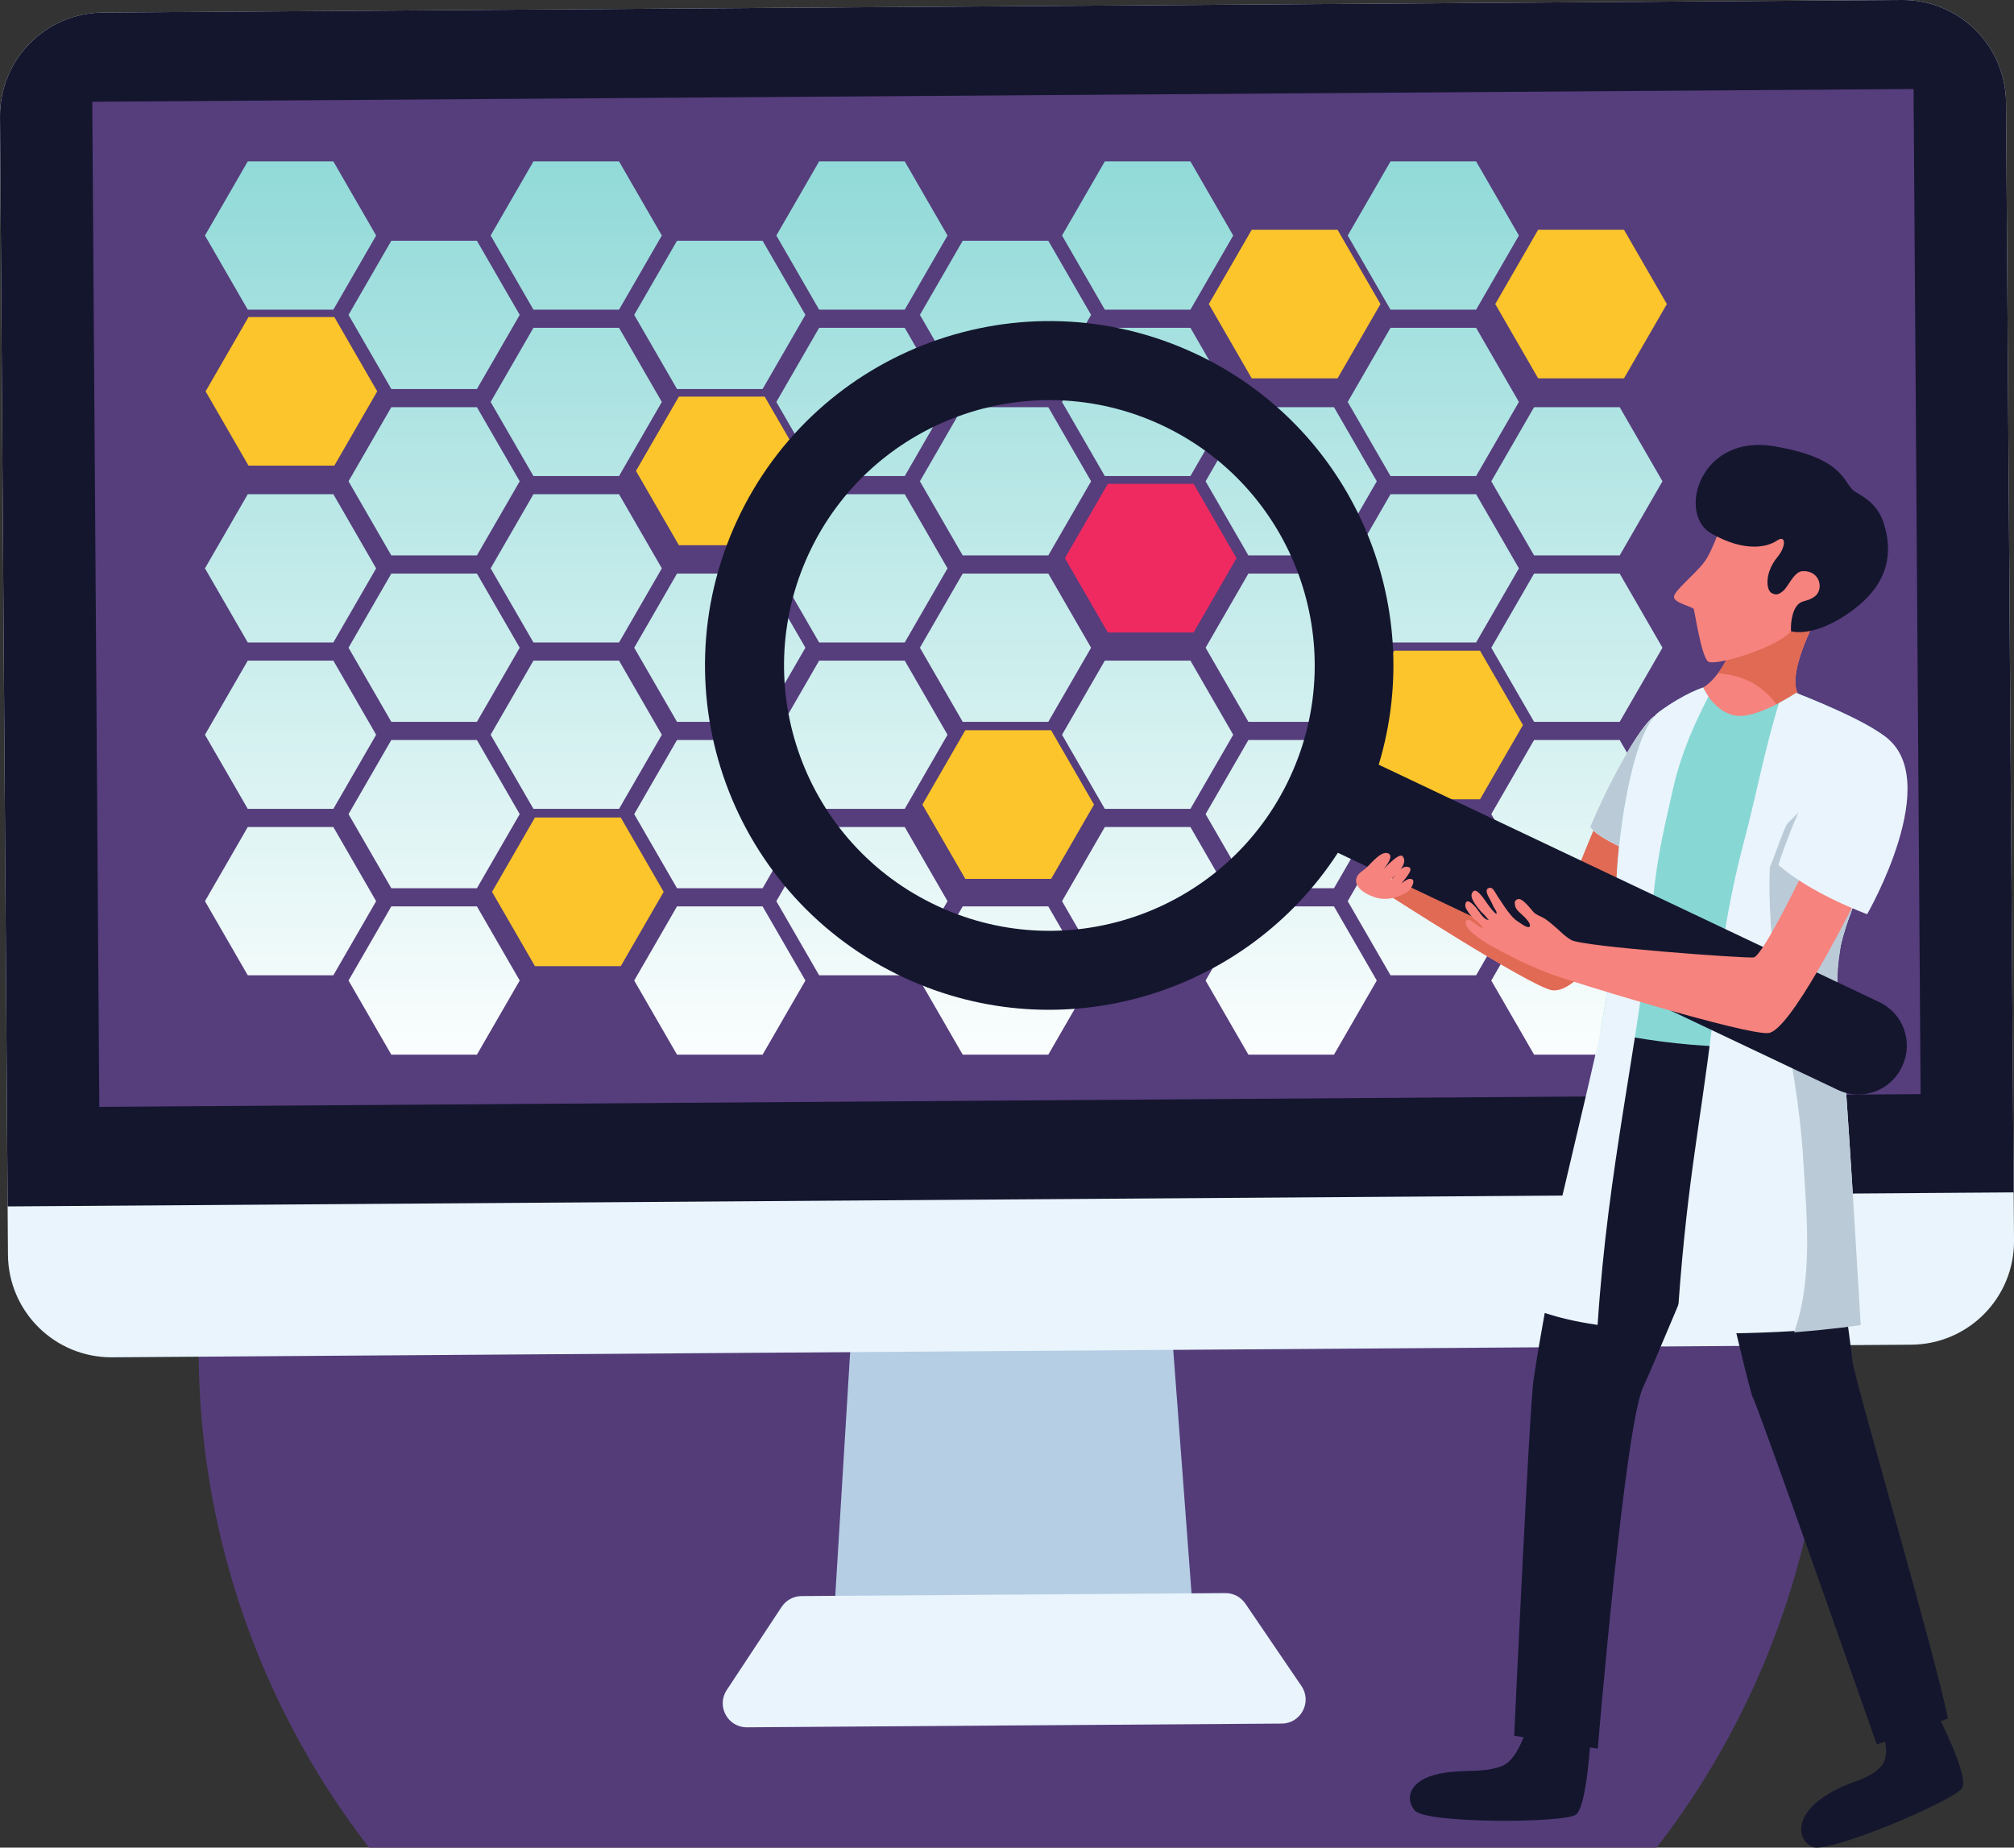 <?xml version="1.0" encoding="UTF-8" standalone="no"?>
<!-- Created with Inkscape (http://www.inkscape.org/) -->

<svg
   xmlns:dc="http://purl.org/dc/elements/1.1/"
   xmlns:cc="http://creativecommons.org/ns#"
   xmlns:rdf="http://www.w3.org/1999/02/22-rdf-syntax-ns#"
   xmlns:svg="http://www.w3.org/2000/svg"
   xmlns="http://www.w3.org/2000/svg"
   xmlns:xlink="http://www.w3.org/1999/xlink"
   xmlns:sodipodi="http://sodipodi.sourceforge.net/DTD/sodipodi-0.dtd"
   xmlns:inkscape="http://www.inkscape.org/namespaces/inkscape"
   width="129.569mm"
   height="118.867mm"
   viewBox="0 0 129.569 118.867"
   version="1.1"
   id="svg9718"
   inkscape:version="0.92.5 (2060ec1f9f, 2020-04-08)"
   sodipodi:docname="tujuan.svg">
  <rect x="0" y="0" width="129.569" height="118.867" fill="#333333" stroke="none"/>
  <defs
     id="defs9712">
    <clipPath
       clipPathUnits="userSpaceOnUse"
       id="clipPath606">
      <path
         d="m 120.672,1723.24 -17.539,30.38 17.539,30.37 h 35.074 l 17.535,-30.37 -17.535,-30.38 z"
         id="path604"
         inkscape:connector-curvature="0" />
    </clipPath>
    <linearGradient
       x1="0"
       y1="0"
       x2="1"
       y2="0"
       gradientUnits="userSpaceOnUse"
       gradientTransform="matrix(0,415.368,415.368,0,138.208,1402.3)"
       spreadMethod="pad"
       id="linearGradient612">
      <stop
         style="stop-opacity:1;stop-color:#ffffff"
         offset="0"
         id="stop608" />
      <stop
         style="stop-opacity:1;stop-color:#87d7d5"
         offset="1"
         id="stop610" />
    </linearGradient>
    <clipPath
       clipPathUnits="userSpaceOnUse"
       id="clipPath624">
      <path
         d="m 120.672,1586.86 -17.539,30.37 17.539,30.38 h 35.074 l 17.535,-30.38 -17.535,-30.37 z"
         id="path622"
         inkscape:connector-curvature="0" />
    </clipPath>
    <clipPath
       clipPathUnits="userSpaceOnUse"
       id="clipPath640">
      <path
         d="m 120.672,1518.67 -17.539,30.37 17.539,30.38 h 35.074 l 17.535,-30.38 -17.535,-30.37 z"
         id="path638"
         inkscape:connector-curvature="0" />
    </clipPath>
    <clipPath
       clipPathUnits="userSpaceOnUse"
       id="clipPath656">
      <path
         d="m 120.672,1450.48 -17.539,30.37 17.539,30.38 h 35.074 l 17.535,-30.38 -17.535,-30.37 z"
         id="path654"
         inkscape:connector-curvature="0" />
    </clipPath>
    <clipPath
       clipPathUnits="userSpaceOnUse"
       id="clipPath672">
      <path
         d="m 179.5,1690.72 -17.539,30.38 17.539,30.37 h 35.074 l 17.539,-30.37 -17.539,-30.38 z"
         id="path670"
         inkscape:connector-curvature="0" />
    </clipPath>
    <linearGradient
       x1="0"
       y1="0"
       x2="1"
       y2="0"
       gradientUnits="userSpaceOnUse"
       gradientTransform="matrix(0,415.368,415.368,0,197.037,1402.3)"
       spreadMethod="pad"
       id="linearGradient678">
      <stop
         style="stop-opacity:1;stop-color:#ffffff"
         offset="0"
         id="stop674" />
      <stop
         style="stop-opacity:1;stop-color:#87d7d5"
         offset="1"
         id="stop676" />
    </linearGradient>
    <clipPath
       clipPathUnits="userSpaceOnUse"
       id="clipPath688">
      <path
         d="m 179.5,1622.53 -17.539,30.38 17.539,30.37 h 35.074 l 17.539,-30.37 -17.539,-30.38 z"
         id="path686"
         inkscape:connector-curvature="0" />
    </clipPath>
    <clipPath
       clipPathUnits="userSpaceOnUse"
       id="clipPath704">
      <path
         d="m 179.5,1554.34 -17.539,30.37 17.539,30.38 h 35.074 l 17.539,-30.38 -17.539,-30.37 z"
         id="path702"
         inkscape:connector-curvature="0" />
    </clipPath>
    <clipPath
       clipPathUnits="userSpaceOnUse"
       id="clipPath720">
      <path
         d="m 179.5,1486.15 -17.539,30.37 17.539,30.38 h 35.074 l 17.539,-30.38 -17.539,-30.37 z"
         id="path718"
         inkscape:connector-curvature="0" />
    </clipPath>
    <clipPath
       clipPathUnits="userSpaceOnUse"
       id="clipPath736">
      <path
         d="m 179.5,1417.96 -17.539,30.37 17.539,30.38 h 35.074 l 17.539,-30.38 -17.539,-30.37 z"
         id="path734"
         inkscape:connector-curvature="0" />
    </clipPath>
    <clipPath
       clipPathUnits="userSpaceOnUse"
       id="clipPath752">
      <path
         d="m 237.738,1723.24 -17.539,30.38 17.539,30.37 h 35.075 l 17.539,-30.37 -17.539,-30.38 z"
         id="path750"
         inkscape:connector-curvature="0" />
    </clipPath>
    <linearGradient
       x1="0"
       y1="0"
       x2="1"
       y2="0"
       gradientUnits="userSpaceOnUse"
       gradientTransform="matrix(0,415.368,415.368,0,255.275,1402.3)"
       spreadMethod="pad"
       id="linearGradient758">
      <stop
         style="stop-opacity:1;stop-color:#ffffff"
         offset="0"
         id="stop754" />
      <stop
         style="stop-opacity:1;stop-color:#87d7d5"
         offset="1"
         id="stop756" />
    </linearGradient>
    <clipPath
       clipPathUnits="userSpaceOnUse"
       id="clipPath768">
      <path
         d="m 237.738,1655.05 -17.539,30.37 17.539,30.38 h 35.075 l 17.539,-30.38 -17.539,-30.37 z"
         id="path766"
         inkscape:connector-curvature="0" />
    </clipPath>
    <clipPath
       clipPathUnits="userSpaceOnUse"
       id="clipPath784">
      <path
         d="m 237.738,1586.86 -17.539,30.37 17.539,30.38 h 35.075 l 17.539,-30.38 -17.539,-30.37 z"
         id="path782"
         inkscape:connector-curvature="0" />
    </clipPath>
    <clipPath
       clipPathUnits="userSpaceOnUse"
       id="clipPath800">
      <path
         d="m 237.738,1518.67 -17.539,30.37 17.539,30.38 h 35.075 l 17.539,-30.38 -17.539,-30.37 z"
         id="path798"
         inkscape:connector-curvature="0" />
    </clipPath>
    <clipPath
       clipPathUnits="userSpaceOnUse"
       id="clipPath818">
      <path
         d="m 296.566,1690.72 -17.539,30.38 17.539,30.37 h 35.075 l 17.539,-30.37 -17.539,-30.38 z"
         id="path816"
         inkscape:connector-curvature="0" />
    </clipPath>
    <linearGradient
       x1="0"
       y1="0"
       x2="1"
       y2="0"
       gradientUnits="userSpaceOnUse"
       gradientTransform="matrix(0,415.368,415.368,0,314.104,1402.3)"
       spreadMethod="pad"
       id="linearGradient824">
      <stop
         style="stop-opacity:1;stop-color:#ffffff"
         offset="0"
         id="stop820" />
      <stop
         style="stop-opacity:1;stop-color:#87d7d5"
         offset="1"
         id="stop822" />
    </linearGradient>
    <clipPath
       clipPathUnits="userSpaceOnUse"
       id="clipPath836">
      <path
         d="m 296.566,1554.34 -17.539,30.37 17.539,30.38 h 35.075 l 17.539,-30.38 -17.539,-30.37 z"
         id="path834"
         inkscape:connector-curvature="0" />
    </clipPath>
    <clipPath
       clipPathUnits="userSpaceOnUse"
       id="clipPath852">
      <path
         d="m 296.566,1486.15 -17.539,30.37 17.539,30.38 h 35.075 l 17.539,-30.38 -17.539,-30.37 z"
         id="path850"
         inkscape:connector-curvature="0" />
    </clipPath>
    <clipPath
       clipPathUnits="userSpaceOnUse"
       id="clipPath868">
      <path
         d="m 296.566,1417.96 -17.539,30.37 17.539,30.38 h 35.075 l 17.539,-30.38 -17.539,-30.37 z"
         id="path866"
         inkscape:connector-curvature="0" />
    </clipPath>
    <clipPath
       clipPathUnits="userSpaceOnUse"
       id="clipPath884">
      <path
         d="m 354.805,1723.24 -17.535,30.38 17.535,30.37 h 35.078 l 17.535,-30.37 -17.535,-30.38 z"
         id="path882"
         inkscape:connector-curvature="0" />
    </clipPath>
    <linearGradient
       x1="0"
       y1="0"
       x2="1"
       y2="0"
       gradientUnits="userSpaceOnUse"
       gradientTransform="matrix(0,415.368,415.368,0,372.343,1402.3)"
       spreadMethod="pad"
       id="linearGradient890">
      <stop
         style="stop-opacity:1;stop-color:#ffffff"
         offset="0"
         id="stop886" />
      <stop
         style="stop-opacity:1;stop-color:#87d7d5"
         offset="1"
         id="stop888" />
    </linearGradient>
    <clipPath
       clipPathUnits="userSpaceOnUse"
       id="clipPath900">
      <path
         d="m 354.805,1655.05 -17.535,30.37 17.535,30.38 h 35.078 l 17.535,-30.38 -17.535,-30.37 z"
         id="path898"
         inkscape:connector-curvature="0" />
    </clipPath>
    <clipPath
       clipPathUnits="userSpaceOnUse"
       id="clipPath916">
      <path
         d="m 354.805,1586.86 -17.535,30.37 17.535,30.38 h 35.078 l 17.535,-30.38 -17.535,-30.37 z"
         id="path914"
         inkscape:connector-curvature="0" />
    </clipPath>
    <clipPath
       clipPathUnits="userSpaceOnUse"
       id="clipPath932">
      <path
         d="m 354.805,1518.67 -17.535,30.37 17.535,30.38 h 35.078 l 17.535,-30.38 -17.535,-30.37 z"
         id="path930"
         inkscape:connector-curvature="0" />
    </clipPath>
    <clipPath
       clipPathUnits="userSpaceOnUse"
       id="clipPath948">
      <path
         d="m 354.805,1450.48 -17.535,30.37 17.535,30.38 h 35.078 l 17.535,-30.38 -17.535,-30.37 z"
         id="path946"
         inkscape:connector-curvature="0" />
    </clipPath>
    <clipPath
       clipPathUnits="userSpaceOnUse"
       id="clipPath964">
      <path
         d="m 413.637,1690.72 -17.539,30.38 17.539,30.37 h 35.074 l 17.535,-30.37 -17.535,-30.38 z"
         id="path962"
         inkscape:connector-curvature="0" />
    </clipPath>
    <linearGradient
       x1="0"
       y1="0"
       x2="1"
       y2="0"
       gradientUnits="userSpaceOnUse"
       gradientTransform="matrix(0,415.368,415.368,0,431.172,1402.3)"
       spreadMethod="pad"
       id="linearGradient970">
      <stop
         style="stop-opacity:1;stop-color:#ffffff"
         offset="0"
         id="stop966" />
      <stop
         style="stop-opacity:1;stop-color:#87d7d5"
         offset="1"
         id="stop968" />
    </linearGradient>
    <clipPath
       clipPathUnits="userSpaceOnUse"
       id="clipPath980">
      <path
         d="m 413.637,1622.53 -17.539,30.38 17.539,30.37 h 35.074 l 17.535,-30.37 -17.535,-30.38 z"
         id="path978"
         inkscape:connector-curvature="0" />
    </clipPath>
    <clipPath
       clipPathUnits="userSpaceOnUse"
       id="clipPath996">
      <path
         d="m 413.637,1554.34 -17.539,30.37 17.539,30.38 h 35.074 l 17.535,-30.38 -17.535,-30.37 z"
         id="path994"
         inkscape:connector-curvature="0" />
    </clipPath>
    <clipPath
       clipPathUnits="userSpaceOnUse"
       id="clipPath1014">
      <path
         d="m 413.637,1417.96 -17.539,30.37 17.539,30.38 h 35.074 l 17.535,-30.38 -17.535,-30.37 z"
         id="path1012"
         inkscape:connector-curvature="0" />
    </clipPath>
    <clipPath
       clipPathUnits="userSpaceOnUse"
       id="clipPath1030">
      <path
         d="m 471.871,1723.24 -17.535,30.38 17.535,30.37 h 35.078 l 17.535,-30.37 -17.535,-30.38 z"
         id="path1028"
         inkscape:connector-curvature="0" />
    </clipPath>
    <linearGradient
       x1="0"
       y1="0"
       x2="1"
       y2="0"
       gradientUnits="userSpaceOnUse"
       gradientTransform="matrix(0,415.368,415.368,0,489.411,1402.3)"
       spreadMethod="pad"
       id="linearGradient1036">
      <stop
         style="stop-opacity:1;stop-color:#ffffff"
         offset="0"
         id="stop1032" />
      <stop
         style="stop-opacity:1;stop-color:#87d7d5"
         offset="1"
         id="stop1034" />
    </linearGradient>
    <clipPath
       clipPathUnits="userSpaceOnUse"
       id="clipPath1046">
      <path
         d="m 471.871,1655.05 -17.535,30.37 17.535,30.38 h 35.078 l 17.535,-30.38 -17.535,-30.37 z"
         id="path1044"
         inkscape:connector-curvature="0" />
    </clipPath>
    <clipPath
       clipPathUnits="userSpaceOnUse"
       id="clipPath1064">
      <path
         d="m 471.871,1518.67 -17.535,30.37 17.535,30.38 h 35.078 l 17.535,-30.38 -17.535,-30.37 z"
         id="path1062"
         inkscape:connector-curvature="0" />
    </clipPath>
    <clipPath
       clipPathUnits="userSpaceOnUse"
       id="clipPath1080">
      <path
         d="m 471.871,1450.48 -17.535,30.37 17.535,30.38 h 35.078 l 17.535,-30.38 -17.535,-30.37 z"
         id="path1078"
         inkscape:connector-curvature="0" />
    </clipPath>
    <clipPath
       clipPathUnits="userSpaceOnUse"
       id="clipPath1098">
      <path
         d="m 530.703,1622.53 -17.539,30.38 17.539,30.37 h 35.074 l 17.539,-30.37 -17.539,-30.38 z"
         id="path1096"
         inkscape:connector-curvature="0" />
    </clipPath>
    <linearGradient
       x1="0"
       y1="0"
       x2="1"
       y2="0"
       gradientUnits="userSpaceOnUse"
       gradientTransform="matrix(0,415.368,415.368,0,548.241,1402.3)"
       spreadMethod="pad"
       id="linearGradient1104">
      <stop
         style="stop-opacity:1;stop-color:#ffffff"
         offset="0"
         id="stop1100" />
      <stop
         style="stop-opacity:1;stop-color:#87d7d5"
         offset="1"
         id="stop1102" />
    </linearGradient>
    <clipPath
       clipPathUnits="userSpaceOnUse"
       id="clipPath1114">
      <path
         d="m 530.703,1554.34 -17.539,30.37 17.539,30.38 h 35.074 l 17.539,-30.38 -17.539,-30.37 z"
         id="path1112"
         inkscape:connector-curvature="0" />
    </clipPath>
    <clipPath
       clipPathUnits="userSpaceOnUse"
       id="clipPath1130">
      <path
         d="m 530.703,1486.15 -17.539,30.37 17.539,30.38 h 35.074 l 17.539,-30.38 -17.539,-30.37 z"
         id="path1128"
         inkscape:connector-curvature="0" />
    </clipPath>
    <clipPath
       clipPathUnits="userSpaceOnUse"
       id="clipPath1146">
      <path
         d="m 530.703,1417.96 -17.539,30.37 17.539,30.38 h 35.074 l 17.539,-30.38 -17.539,-30.37 z"
         id="path1144"
         inkscape:connector-curvature="0" />
    </clipPath>
    <clipPath
       clipPathUnits="userSpaceOnUse"
       id="clipPath1162">
      <path
         d="m 588.941,1723.24 -17.539,30.38 17.539,30.37 h 35.075 l 17.539,-30.37 -17.539,-30.38 z"
         id="path1160"
         inkscape:connector-curvature="0" />
    </clipPath>
    <linearGradient
       x1="0"
       y1="0"
       x2="1"
       y2="0"
       gradientUnits="userSpaceOnUse"
       gradientTransform="matrix(0,415.368,415.368,0,606.479,1402.3)"
       spreadMethod="pad"
       id="linearGradient1168">
      <stop
         style="stop-opacity:1;stop-color:#ffffff"
         offset="0"
         id="stop1164" />
      <stop
         style="stop-opacity:1;stop-color:#87d7d5"
         offset="1"
         id="stop1166" />
    </linearGradient>
    <clipPath
       clipPathUnits="userSpaceOnUse"
       id="clipPath1178">
      <path
         d="m 588.941,1655.05 -17.539,30.37 17.539,30.38 h 35.075 l 17.539,-30.38 -17.539,-30.37 z"
         id="path1176"
         inkscape:connector-curvature="0" />
    </clipPath>
    <clipPath
       clipPathUnits="userSpaceOnUse"
       id="clipPath1194">
      <path
         d="m 588.941,1586.86 -17.539,30.37 17.539,30.38 h 35.075 l 17.539,-30.38 -17.539,-30.37 z"
         id="path1192"
         inkscape:connector-curvature="0" />
    </clipPath>
    <clipPath
       clipPathUnits="userSpaceOnUse"
       id="clipPath1212">
      <path
         d="m 588.941,1450.48 -17.539,30.37 17.539,30.38 h 35.075 l 17.539,-30.38 -17.539,-30.37 z"
         id="path1210"
         inkscape:connector-curvature="0" />
    </clipPath>
    <clipPath
       clipPathUnits="userSpaceOnUse"
       id="clipPath1230">
      <path
         d="m 647.77,1622.53 -17.536,30.38 17.536,30.37 h 35.078 l 17.535,-30.37 -17.535,-30.38 z"
         id="path1228"
         inkscape:connector-curvature="0" />
    </clipPath>
    <linearGradient
       x1="0"
       y1="0"
       x2="1"
       y2="0"
       gradientUnits="userSpaceOnUse"
       gradientTransform="matrix(0,415.368,415.368,0,665.308,1402.3)"
       spreadMethod="pad"
       id="linearGradient1236">
      <stop
         style="stop-opacity:1;stop-color:#ffffff"
         offset="0"
         id="stop1232" />
      <stop
         style="stop-opacity:1;stop-color:#87d7d5"
         offset="1"
         id="stop1234" />
    </linearGradient>
    <clipPath
       clipPathUnits="userSpaceOnUse"
       id="clipPath1246">
      <path
         d="m 647.77,1554.34 -17.536,30.37 17.536,30.38 h 35.078 l 17.535,-30.38 -17.535,-30.37 z"
         id="path1244"
         inkscape:connector-curvature="0" />
    </clipPath>
    <clipPath
       clipPathUnits="userSpaceOnUse"
       id="clipPath1262">
      <path
         d="m 647.77,1486.15 -17.536,30.37 17.536,30.38 h 35.078 l 17.535,-30.38 -17.535,-30.37 z"
         id="path1260"
         inkscape:connector-curvature="0" />
    </clipPath>
    <clipPath
       clipPathUnits="userSpaceOnUse"
       id="clipPath1278">
      <path
         d="m 647.77,1417.96 -17.536,30.37 17.536,30.38 h 35.078 l 17.535,-30.38 -17.535,-30.37 z"
         id="path1276"
         inkscape:connector-curvature="0" />
    </clipPath>
    <linearGradient
       inkscape:collect="always"
       xlink:href="#linearGradient612"
       id="linearGradient10911"
       gradientUnits="userSpaceOnUse"
       gradientTransform="matrix(0,415.368,415.368,0,138.208,1402.3)"
       x1="0"
       y1="0"
       x2="1"
       y2="0"
       spreadMethod="pad" />
    <linearGradient
       inkscape:collect="always"
       xlink:href="#linearGradient612"
       id="linearGradient10913"
       gradientUnits="userSpaceOnUse"
       gradientTransform="matrix(0,415.368,415.368,0,138.208,1402.3)"
       x1="0"
       y1="0"
       x2="1"
       y2="0"
       spreadMethod="pad" />
    <linearGradient
       inkscape:collect="always"
       xlink:href="#linearGradient612"
       id="linearGradient10915"
       gradientUnits="userSpaceOnUse"
       gradientTransform="matrix(0,415.368,415.368,0,138.208,1402.3)"
       x1="0"
       y1="0"
       x2="1"
       y2="0"
       spreadMethod="pad" />
    <linearGradient
       inkscape:collect="always"
       xlink:href="#linearGradient612"
       id="linearGradient10917"
       gradientUnits="userSpaceOnUse"
       gradientTransform="matrix(0,415.368,415.368,0,138.208,1402.3)"
       x1="0"
       y1="0"
       x2="1"
       y2="0"
       spreadMethod="pad" />
    <linearGradient
       inkscape:collect="always"
       xlink:href="#linearGradient678"
       id="linearGradient10919"
       gradientUnits="userSpaceOnUse"
       gradientTransform="matrix(0,415.368,415.368,0,197.037,1402.3)"
       x1="0"
       y1="0"
       x2="1"
       y2="0"
       spreadMethod="pad" />
    <linearGradient
       inkscape:collect="always"
       xlink:href="#linearGradient678"
       id="linearGradient10921"
       gradientUnits="userSpaceOnUse"
       gradientTransform="matrix(0,415.368,415.368,0,197.037,1402.3)"
       x1="0"
       y1="0"
       x2="1"
       y2="0"
       spreadMethod="pad" />
    <linearGradient
       inkscape:collect="always"
       xlink:href="#linearGradient678"
       id="linearGradient10923"
       gradientUnits="userSpaceOnUse"
       gradientTransform="matrix(0,415.368,415.368,0,197.037,1402.3)"
       x1="0"
       y1="0"
       x2="1"
       y2="0"
       spreadMethod="pad" />
    <linearGradient
       inkscape:collect="always"
       xlink:href="#linearGradient678"
       id="linearGradient10925"
       gradientUnits="userSpaceOnUse"
       gradientTransform="matrix(0,415.368,415.368,0,197.037,1402.3)"
       x1="0"
       y1="0"
       x2="1"
       y2="0"
       spreadMethod="pad" />
    <linearGradient
       inkscape:collect="always"
       xlink:href="#linearGradient678"
       id="linearGradient10927"
       gradientUnits="userSpaceOnUse"
       gradientTransform="matrix(0,415.368,415.368,0,197.037,1402.3)"
       x1="0"
       y1="0"
       x2="1"
       y2="0"
       spreadMethod="pad" />
    <linearGradient
       inkscape:collect="always"
       xlink:href="#linearGradient758"
       id="linearGradient10929"
       gradientUnits="userSpaceOnUse"
       gradientTransform="matrix(0,415.368,415.368,0,255.275,1402.3)"
       x1="0"
       y1="0"
       x2="1"
       y2="0"
       spreadMethod="pad" />
    <linearGradient
       inkscape:collect="always"
       xlink:href="#linearGradient758"
       id="linearGradient10931"
       gradientUnits="userSpaceOnUse"
       gradientTransform="matrix(0,415.368,415.368,0,255.275,1402.3)"
       x1="0"
       y1="0"
       x2="1"
       y2="0"
       spreadMethod="pad" />
    <linearGradient
       inkscape:collect="always"
       xlink:href="#linearGradient758"
       id="linearGradient10933"
       gradientUnits="userSpaceOnUse"
       gradientTransform="matrix(0,415.368,415.368,0,255.275,1402.3)"
       x1="0"
       y1="0"
       x2="1"
       y2="0"
       spreadMethod="pad" />
    <linearGradient
       inkscape:collect="always"
       xlink:href="#linearGradient758"
       id="linearGradient10935"
       gradientUnits="userSpaceOnUse"
       gradientTransform="matrix(0,415.368,415.368,0,255.275,1402.3)"
       x1="0"
       y1="0"
       x2="1"
       y2="0"
       spreadMethod="pad" />
    <linearGradient
       inkscape:collect="always"
       xlink:href="#linearGradient824"
       id="linearGradient10937"
       gradientUnits="userSpaceOnUse"
       gradientTransform="matrix(0,415.368,415.368,0,314.104,1402.3)"
       x1="0"
       y1="0"
       x2="1"
       y2="0"
       spreadMethod="pad" />
    <linearGradient
       inkscape:collect="always"
       xlink:href="#linearGradient824"
       id="linearGradient10939"
       gradientUnits="userSpaceOnUse"
       gradientTransform="matrix(0,415.368,415.368,0,314.104,1402.3)"
       x1="0"
       y1="0"
       x2="1"
       y2="0"
       spreadMethod="pad" />
    <linearGradient
       inkscape:collect="always"
       xlink:href="#linearGradient824"
       id="linearGradient10941"
       gradientUnits="userSpaceOnUse"
       gradientTransform="matrix(0,415.368,415.368,0,314.104,1402.3)"
       x1="0"
       y1="0"
       x2="1"
       y2="0"
       spreadMethod="pad" />
    <linearGradient
       inkscape:collect="always"
       xlink:href="#linearGradient824"
       id="linearGradient10943"
       gradientUnits="userSpaceOnUse"
       gradientTransform="matrix(0,415.368,415.368,0,314.104,1402.3)"
       x1="0"
       y1="0"
       x2="1"
       y2="0"
       spreadMethod="pad" />
    <linearGradient
       inkscape:collect="always"
       xlink:href="#linearGradient890"
       id="linearGradient10945"
       gradientUnits="userSpaceOnUse"
       gradientTransform="matrix(0,415.368,415.368,0,372.343,1402.3)"
       x1="0"
       y1="0"
       x2="1"
       y2="0"
       spreadMethod="pad" />
    <linearGradient
       inkscape:collect="always"
       xlink:href="#linearGradient890"
       id="linearGradient10947"
       gradientUnits="userSpaceOnUse"
       gradientTransform="matrix(0,415.368,415.368,0,372.343,1402.3)"
       x1="0"
       y1="0"
       x2="1"
       y2="0"
       spreadMethod="pad" />
    <linearGradient
       inkscape:collect="always"
       xlink:href="#linearGradient890"
       id="linearGradient10949"
       gradientUnits="userSpaceOnUse"
       gradientTransform="matrix(0,415.368,415.368,0,372.343,1402.3)"
       x1="0"
       y1="0"
       x2="1"
       y2="0"
       spreadMethod="pad" />
    <linearGradient
       inkscape:collect="always"
       xlink:href="#linearGradient890"
       id="linearGradient10951"
       gradientUnits="userSpaceOnUse"
       gradientTransform="matrix(0,415.368,415.368,0,372.343,1402.3)"
       x1="0"
       y1="0"
       x2="1"
       y2="0"
       spreadMethod="pad" />
    <linearGradient
       inkscape:collect="always"
       xlink:href="#linearGradient890"
       id="linearGradient10953"
       gradientUnits="userSpaceOnUse"
       gradientTransform="matrix(0,415.368,415.368,0,372.343,1402.3)"
       x1="0"
       y1="0"
       x2="1"
       y2="0"
       spreadMethod="pad" />
    <linearGradient
       inkscape:collect="always"
       xlink:href="#linearGradient970"
       id="linearGradient10955"
       gradientUnits="userSpaceOnUse"
       gradientTransform="matrix(0,415.368,415.368,0,431.172,1402.3)"
       x1="0"
       y1="0"
       x2="1"
       y2="0"
       spreadMethod="pad" />
    <linearGradient
       inkscape:collect="always"
       xlink:href="#linearGradient970"
       id="linearGradient10957"
       gradientUnits="userSpaceOnUse"
       gradientTransform="matrix(0,415.368,415.368,0,431.172,1402.3)"
       x1="0"
       y1="0"
       x2="1"
       y2="0"
       spreadMethod="pad" />
    <linearGradient
       inkscape:collect="always"
       xlink:href="#linearGradient970"
       id="linearGradient10959"
       gradientUnits="userSpaceOnUse"
       gradientTransform="matrix(0,415.368,415.368,0,431.172,1402.3)"
       x1="0"
       y1="0"
       x2="1"
       y2="0"
       spreadMethod="pad" />
    <linearGradient
       inkscape:collect="always"
       xlink:href="#linearGradient970"
       id="linearGradient10961"
       gradientUnits="userSpaceOnUse"
       gradientTransform="matrix(0,415.368,415.368,0,431.172,1402.3)"
       x1="0"
       y1="0"
       x2="1"
       y2="0"
       spreadMethod="pad" />
    <linearGradient
       inkscape:collect="always"
       xlink:href="#linearGradient1036"
       id="linearGradient10963"
       gradientUnits="userSpaceOnUse"
       gradientTransform="matrix(0,415.368,415.368,0,489.411,1402.3)"
       x1="0"
       y1="0"
       x2="1"
       y2="0"
       spreadMethod="pad" />
    <linearGradient
       inkscape:collect="always"
       xlink:href="#linearGradient1036"
       id="linearGradient10965"
       gradientUnits="userSpaceOnUse"
       gradientTransform="matrix(0,415.368,415.368,0,489.411,1402.3)"
       x1="0"
       y1="0"
       x2="1"
       y2="0"
       spreadMethod="pad" />
    <linearGradient
       inkscape:collect="always"
       xlink:href="#linearGradient1036"
       id="linearGradient10967"
       gradientUnits="userSpaceOnUse"
       gradientTransform="matrix(0,415.368,415.368,0,489.411,1402.3)"
       x1="0"
       y1="0"
       x2="1"
       y2="0"
       spreadMethod="pad" />
    <linearGradient
       inkscape:collect="always"
       xlink:href="#linearGradient1036"
       id="linearGradient10969"
       gradientUnits="userSpaceOnUse"
       gradientTransform="matrix(0,415.368,415.368,0,489.411,1402.3)"
       x1="0"
       y1="0"
       x2="1"
       y2="0"
       spreadMethod="pad" />
    <linearGradient
       inkscape:collect="always"
       xlink:href="#linearGradient1104"
       id="linearGradient10971"
       gradientUnits="userSpaceOnUse"
       gradientTransform="matrix(0,415.368,415.368,0,548.241,1402.3)"
       x1="0"
       y1="0"
       x2="1"
       y2="0"
       spreadMethod="pad" />
    <linearGradient
       inkscape:collect="always"
       xlink:href="#linearGradient1104"
       id="linearGradient10973"
       gradientUnits="userSpaceOnUse"
       gradientTransform="matrix(0,415.368,415.368,0,548.241,1402.3)"
       x1="0"
       y1="0"
       x2="1"
       y2="0"
       spreadMethod="pad" />
    <linearGradient
       inkscape:collect="always"
       xlink:href="#linearGradient1104"
       id="linearGradient10975"
       gradientUnits="userSpaceOnUse"
       gradientTransform="matrix(0,415.368,415.368,0,548.241,1402.3)"
       x1="0"
       y1="0"
       x2="1"
       y2="0"
       spreadMethod="pad" />
    <linearGradient
       inkscape:collect="always"
       xlink:href="#linearGradient1104"
       id="linearGradient10977"
       gradientUnits="userSpaceOnUse"
       gradientTransform="matrix(0,415.368,415.368,0,548.241,1402.3)"
       x1="0"
       y1="0"
       x2="1"
       y2="0"
       spreadMethod="pad" />
    <linearGradient
       inkscape:collect="always"
       xlink:href="#linearGradient1168"
       id="linearGradient10979"
       gradientUnits="userSpaceOnUse"
       gradientTransform="matrix(0,415.368,415.368,0,606.479,1402.3)"
       x1="0"
       y1="0"
       x2="1"
       y2="0"
       spreadMethod="pad" />
    <linearGradient
       inkscape:collect="always"
       xlink:href="#linearGradient1168"
       id="linearGradient10981"
       gradientUnits="userSpaceOnUse"
       gradientTransform="matrix(0,415.368,415.368,0,606.479,1402.3)"
       x1="0"
       y1="0"
       x2="1"
       y2="0"
       spreadMethod="pad" />
    <linearGradient
       inkscape:collect="always"
       xlink:href="#linearGradient1168"
       id="linearGradient10983"
       gradientUnits="userSpaceOnUse"
       gradientTransform="matrix(0,415.368,415.368,0,606.479,1402.3)"
       x1="0"
       y1="0"
       x2="1"
       y2="0"
       spreadMethod="pad" />
    <linearGradient
       inkscape:collect="always"
       xlink:href="#linearGradient1168"
       id="linearGradient10985"
       gradientUnits="userSpaceOnUse"
       gradientTransform="matrix(0,415.368,415.368,0,606.479,1402.3)"
       x1="0"
       y1="0"
       x2="1"
       y2="0"
       spreadMethod="pad" />
    <linearGradient
       inkscape:collect="always"
       xlink:href="#linearGradient1236"
       id="linearGradient10987"
       gradientUnits="userSpaceOnUse"
       gradientTransform="matrix(0,415.368,415.368,0,665.308,1402.3)"
       x1="0"
       y1="0"
       x2="1"
       y2="0"
       spreadMethod="pad" />
    <linearGradient
       inkscape:collect="always"
       xlink:href="#linearGradient1236"
       id="linearGradient10989"
       gradientUnits="userSpaceOnUse"
       gradientTransform="matrix(0,415.368,415.368,0,665.308,1402.3)"
       x1="0"
       y1="0"
       x2="1"
       y2="0"
       spreadMethod="pad" />
    <linearGradient
       inkscape:collect="always"
       xlink:href="#linearGradient1236"
       id="linearGradient10991"
       gradientUnits="userSpaceOnUse"
       gradientTransform="matrix(0,415.368,415.368,0,665.308,1402.3)"
       x1="0"
       y1="0"
       x2="1"
       y2="0"
       spreadMethod="pad" />
    <linearGradient
       inkscape:collect="always"
       xlink:href="#linearGradient1236"
       id="linearGradient10993"
       gradientUnits="userSpaceOnUse"
       gradientTransform="matrix(0,415.368,415.368,0,665.308,1402.3)"
       x1="0"
       y1="0"
       x2="1"
       y2="0"
       spreadMethod="pad" />
  </defs>
  <sodipodi:namedview
     id="base"
     pagecolor="#ffffff"
     bordercolor="#666666"
     borderopacity="1.0"
     inkscape:pageopacity="0.0"
     inkscape:pageshadow="2"
     inkscape:zoom="0.98994949"
     inkscape:cx="217.82645"
     inkscape:cy="96.382266"
     inkscape:document-units="mm"
     inkscape:current-layer="layer1"
     showgrid="false"
     inkscape:window-width="1920"
     inkscape:window-height="964"
     inkscape:window-x="0"
     inkscape:window-y="27"
     inkscape:window-maximized="1" />
  <g
     inkscape:label="Layer 1"
     inkscape:groupmode="layer"
     id="layer1"
     transform="translate(48.91,-38.751)">
    <circle
       style="opacity:0.97;fill:#563d7c;fill-opacity:1;stroke:none;stroke-width:0.265;stroke-miterlimit:4;stroke-dasharray:0.265, 0.53;stroke-dashoffset:0;stroke-opacity:1"
       id="path16393"
       cx="16.25"
       cy="125.551"
       r="52.379" />
    <path
       inkscape:connector-curvature="0"
       id="path590"
       style="fill:#b5cee4;fill-opacity:1;fill-rule:nonzero;stroke:none;stroke-width:0.157"
       d="m 28.143,146.505 -23.638,0.165 1.743,-28.509 19.752,-0.137 2.142,28.481" />
    <path
       inkscape:connector-curvature="0"
       id="path592"
       style="fill:#e9f4fc;fill-opacity:1;fill-rule:nonzero;stroke:none;stroke-width:0.157"
       d="m 31.209,141.921 c -0.29,-0.427 -0.773,-0.68 -1.288,-0.677 l -13.09,0.093 -1.085,0.006 -13.091,0.093 c -0.515,0.003 -0.995,0.263 -1.278,0.693 l -3.534,5.353 c -0.681,1.033 0.065,2.405 1.3,2.397 l 16.662,-0.118 1.086,-0.006 16.662,-0.116 c 1.235,-0.009 1.961,-1.393 1.266,-2.415 l -3.609,-5.303" />
    <path
       inkscape:connector-curvature="0"
       id="path594"
       style="fill:#e9f4fc;fill-opacity:1;fill-rule:nonzero;stroke:none;stroke-width:0.157"
       d="m 74.053,125.263 -115.752,0.811 c -3.674,0.025 -6.673,-2.932 -6.699,-6.606 l -0.512,-73.208 c -0.026,-3.674 2.931,-6.672 6.605,-6.699 L 73.448,38.751 c 3.674,-0.027 6.673,2.931 6.699,6.605 l 0.513,73.208 c 0.025,3.674 -2.932,6.672 -6.606,6.699" />
    <path
       inkscape:connector-curvature="0"
       id="path596"
       style="fill:#14162e;fill-opacity:1;fill-rule:nonzero;stroke:none;stroke-width:0.157"
       d="M 80.637,115.464 80.147,45.356 c -0.026,-3.674 -3.025,-6.631 -6.699,-6.605 l -115.752,0.809 c -3.674,0.027 -6.631,3.025 -6.605,6.699 l 0.491,70.108 129.056,-0.903" />
    <path
       inkscape:connector-curvature="0"
       id="path598"
       style="fill:#563d7c;fill-opacity:1;fill-rule:nonzero;stroke:none;stroke-width:0.157"
       d="m 74.651,109.143 -117.173,0.82 -0.453,-64.665 117.173,-0.82 0.453,64.665" />
    <g
       id="g600"
       transform="matrix(0.157,0,0,-0.157,-51.916,329.222)">
      <g
         clip-path="url(#clipPath606)"
         id="g602">
        <path
           inkscape:connector-curvature="0"
           id="path614"
           style="fill:url(#linearGradient10911);fill-opacity:1;fill-rule:nonzero;stroke:none"
           d="m 120.672,1723.24 -17.539,30.38 17.539,30.37 h 35.074 l 17.535,-30.37 -17.535,-30.38 h -35.074" />
      </g>
    </g>
    <path
       inkscape:connector-curvature="0"
       id="path616"
       style="fill:#fbc52b;fill-opacity:1;fill-rule:nonzero;stroke:none;stroke-width:0.157"
       d="m -32.922,68.709 -2.761,-4.78 2.761,-4.782 h 5.521 l 2.76,4.782 -2.76,4.78 h -5.521" />
    <g
       id="g618"
       transform="matrix(0.157,0,0,-0.157,-51.916,329.222)">
      <g
         clip-path="url(#clipPath624)"
         id="g620">
        <path
           inkscape:connector-curvature="0"
           id="path632"
           style="fill:url(#linearGradient10913);fill-opacity:1;fill-rule:nonzero;stroke:none"
           d="m 120.672,1586.86 -17.539,30.37 17.539,30.38 h 35.074 l 17.535,-30.38 -17.535,-30.37 h -35.074" />
      </g>
    </g>
    <g
       id="g634"
       transform="matrix(0.157,0,0,-0.157,-51.916,329.222)">
      <g
         clip-path="url(#clipPath640)"
         id="g636">
        <path
           inkscape:connector-curvature="0"
           id="path648"
           style="fill:url(#linearGradient10915);fill-opacity:1;fill-rule:nonzero;stroke:none"
           d="m 120.672,1518.67 -17.539,30.37 17.539,30.38 h 35.074 l 17.535,-30.38 -17.535,-30.37 h -35.074" />
      </g>
    </g>
    <g
       id="g650"
       transform="matrix(0.157,0,0,-0.157,-51.916,329.222)">
      <g
         clip-path="url(#clipPath656)"
         id="g652">
        <path
           inkscape:connector-curvature="0"
           id="path664"
           style="fill:url(#linearGradient10917);fill-opacity:1;fill-rule:nonzero;stroke:none"
           d="m 120.672,1450.48 -17.539,30.37 17.539,30.38 h 35.074 l 17.535,-30.38 -17.535,-30.37 h -35.074" />
      </g>
    </g>
    <g
       id="g666"
       transform="matrix(0.157,0,0,-0.157,-51.916,329.222)">
      <g
         clip-path="url(#clipPath672)"
         id="g668">
        <path
           inkscape:connector-curvature="0"
           id="path680"
           style="fill:url(#linearGradient10919);fill-opacity:1;fill-rule:nonzero;stroke:none"
           d="m 179.5,1690.72 -17.539,30.38 17.539,30.37 h 35.074 l 17.539,-30.37 -17.539,-30.38 H 179.5" />
      </g>
    </g>
    <g
       id="g682"
       transform="matrix(0.157,0,0,-0.157,-51.916,329.222)">
      <g
         clip-path="url(#clipPath688)"
         id="g684">
        <path
           inkscape:connector-curvature="0"
           id="path696"
           style="fill:url(#linearGradient10921);fill-opacity:1;fill-rule:nonzero;stroke:none"
           d="m 179.5,1622.53 -17.539,30.38 17.539,30.37 h 35.074 l 17.539,-30.37 -17.539,-30.38 H 179.5" />
      </g>
    </g>
    <g
       id="g698"
       transform="matrix(0.157,0,0,-0.157,-51.916,329.222)">
      <g
         clip-path="url(#clipPath704)"
         id="g700">
        <path
           inkscape:connector-curvature="0"
           id="path712"
           style="fill:url(#linearGradient10923);fill-opacity:1;fill-rule:nonzero;stroke:none"
           d="m 179.5,1554.34 -17.539,30.37 17.539,30.38 h 35.074 l 17.539,-30.38 -17.539,-30.37 H 179.5" />
      </g>
    </g>
    <g
       id="g714"
       transform="matrix(0.157,0,0,-0.157,-51.916,329.222)">
      <g
         clip-path="url(#clipPath720)"
         id="g716">
        <path
           inkscape:connector-curvature="0"
           id="path728"
           style="fill:url(#linearGradient10925);fill-opacity:1;fill-rule:nonzero;stroke:none"
           d="m 179.5,1486.15 -17.539,30.37 17.539,30.38 h 35.074 l 17.539,-30.38 -17.539,-30.37 H 179.5" />
      </g>
    </g>
    <g
       id="g730"
       transform="matrix(0.157,0,0,-0.157,-51.916,329.222)">
      <g
         clip-path="url(#clipPath736)"
         id="g732">
        <path
           inkscape:connector-curvature="0"
           id="path744"
           style="fill:url(#linearGradient10927);fill-opacity:1;fill-rule:nonzero;stroke:none"
           d="m 179.5,1417.96 -17.539,30.37 17.539,30.38 h 35.074 l 17.539,-30.38 -17.539,-30.37 H 179.5" />
      </g>
    </g>
    <g
       id="g746"
       transform="matrix(0.157,0,0,-0.157,-51.916,329.222)">
      <g
         clip-path="url(#clipPath752)"
         id="g748">
        <path
           inkscape:connector-curvature="0"
           id="path760"
           style="fill:url(#linearGradient10929);fill-opacity:1;fill-rule:nonzero;stroke:none"
           d="m 237.738,1723.24 -17.539,30.38 17.539,30.37 h 35.075 l 17.539,-30.37 -17.539,-30.38 h -35.075" />
      </g>
    </g>
    <g
       id="g762"
       transform="matrix(0.157,0,0,-0.157,-51.916,329.222)">
      <g
         clip-path="url(#clipPath768)"
         id="g764">
        <path
           inkscape:connector-curvature="0"
           id="path776"
           style="fill:url(#linearGradient10931);fill-opacity:1;fill-rule:nonzero;stroke:none"
           d="m 237.738,1655.05 -17.539,30.37 17.539,30.38 h 35.075 l 17.539,-30.38 -17.539,-30.37 h -35.075" />
      </g>
    </g>
    <g
       id="g778"
       transform="matrix(0.157,0,0,-0.157,-51.916,329.222)">
      <g
         clip-path="url(#clipPath784)"
         id="g780">
        <path
           inkscape:connector-curvature="0"
           id="path792"
           style="fill:url(#linearGradient10933);fill-opacity:1;fill-rule:nonzero;stroke:none"
           d="m 237.738,1586.86 -17.539,30.37 17.539,30.38 h 35.075 l 17.539,-30.38 -17.539,-30.37 h -35.075" />
      </g>
    </g>
    <g
       id="g794"
       transform="matrix(0.157,0,0,-0.157,-51.916,329.222)">
      <g
         clip-path="url(#clipPath800)"
         id="g796">
        <path
           inkscape:connector-curvature="0"
           id="path808"
           style="fill:url(#linearGradient10935);fill-opacity:1;fill-rule:nonzero;stroke:none"
           d="m 237.738,1518.67 -17.539,30.37 17.539,30.38 h 35.075 l 17.539,-30.38 -17.539,-30.37 h -35.075" />
      </g>
    </g>
    <path
       inkscape:connector-curvature="0"
       id="path810"
       style="fill:#fbc52b;fill-opacity:1;fill-rule:nonzero;stroke:none;stroke-width:0.157"
       d="m -14.495,100.909 -2.761,-4.78 2.761,-4.782 h 5.521 l 2.761,4.782 -2.761,4.78 h -5.521" />
    <g
       id="g812"
       transform="matrix(0.157,0,0,-0.157,-51.916,329.222)">
      <g
         clip-path="url(#clipPath818)"
         id="g814">
        <path
           inkscape:connector-curvature="0"
           id="path826"
           style="fill:url(#linearGradient10937);fill-opacity:1;fill-rule:nonzero;stroke:none"
           d="m 296.566,1690.72 -17.539,30.38 17.539,30.37 h 35.075 l 17.539,-30.37 -17.539,-30.38 h -35.075" />
      </g>
    </g>
    <path
       inkscape:connector-curvature="0"
       id="path828"
       style="fill:#fbc52b;fill-opacity:1;fill-rule:nonzero;stroke:none;stroke-width:0.157"
       d="m -5.235,73.828 -2.761,-4.782 2.761,-4.78 H 0.286 L 3.047,69.046 0.286,73.828 H -5.235" />
    <g
       id="g830"
       transform="matrix(0.157,0,0,-0.157,-51.916,329.222)">
      <g
         clip-path="url(#clipPath836)"
         id="g832">
        <path
           inkscape:connector-curvature="0"
           id="path844"
           style="fill:url(#linearGradient10939);fill-opacity:1;fill-rule:nonzero;stroke:none"
           d="m 296.566,1554.34 -17.539,30.37 17.539,30.38 h 35.075 l 17.539,-30.38 -17.539,-30.37 h -35.075" />
      </g>
    </g>
    <g
       id="g846"
       transform="matrix(0.157,0,0,-0.157,-51.916,329.222)">
      <g
         clip-path="url(#clipPath852)"
         id="g848">
        <path
           inkscape:connector-curvature="0"
           id="path860"
           style="fill:url(#linearGradient10941);fill-opacity:1;fill-rule:nonzero;stroke:none"
           d="m 296.566,1486.15 -17.539,30.37 17.539,30.38 h 35.075 l 17.539,-30.38 -17.539,-30.37 h -35.075" />
      </g>
    </g>
    <g
       id="g862"
       transform="matrix(0.157,0,0,-0.157,-51.916,329.222)">
      <g
         clip-path="url(#clipPath868)"
         id="g864">
        <path
           inkscape:connector-curvature="0"
           id="path876"
           style="fill:url(#linearGradient10943);fill-opacity:1;fill-rule:nonzero;stroke:none"
           d="m 296.566,1417.96 -17.539,30.37 17.539,30.38 h 35.075 l 17.539,-30.38 -17.539,-30.37 h -35.075" />
      </g>
    </g>
    <g
       id="g878"
       transform="matrix(0.157,0,0,-0.157,-51.916,329.222)">
      <g
         clip-path="url(#clipPath884)"
         id="g880">
        <path
           inkscape:connector-curvature="0"
           id="path892"
           style="fill:url(#linearGradient10945);fill-opacity:1;fill-rule:nonzero;stroke:none"
           d="m 354.805,1723.24 -17.535,30.38 17.535,30.37 h 35.078 l 17.535,-30.37 -17.535,-30.38 h -35.078" />
      </g>
    </g>
    <g
       id="g894"
       transform="matrix(0.157,0,0,-0.157,-51.916,329.222)">
      <g
         clip-path="url(#clipPath900)"
         id="g896">
        <path
           inkscape:connector-curvature="0"
           id="path908"
           style="fill:url(#linearGradient10947);fill-opacity:1;fill-rule:nonzero;stroke:none"
           d="m 354.805,1655.05 -17.535,30.37 17.535,30.38 h 35.078 l 17.535,-30.38 -17.535,-30.37 h -35.078" />
      </g>
    </g>
    <g
       id="g910"
       transform="matrix(0.157,0,0,-0.157,-51.916,329.222)">
      <g
         clip-path="url(#clipPath916)"
         id="g912">
        <path
           inkscape:connector-curvature="0"
           id="path924"
           style="fill:url(#linearGradient10949);fill-opacity:1;fill-rule:nonzero;stroke:none"
           d="m 354.805,1586.86 -17.535,30.37 17.535,30.38 h 35.078 l 17.535,-30.38 -17.535,-30.37 h -35.078" />
      </g>
    </g>
    <g
       id="g926"
       transform="matrix(0.157,0,0,-0.157,-51.916,329.222)">
      <g
         clip-path="url(#clipPath932)"
         id="g928">
        <path
           inkscape:connector-curvature="0"
           id="path940"
           style="fill:url(#linearGradient10951);fill-opacity:1;fill-rule:nonzero;stroke:none"
           d="m 354.805,1518.67 -17.535,30.37 17.535,30.38 h 35.078 l 17.535,-30.38 -17.535,-30.37 h -35.078" />
      </g>
    </g>
    <g
       id="g942"
       transform="matrix(0.157,0,0,-0.157,-51.916,329.222)">
      <g
         clip-path="url(#clipPath948)"
         id="g944">
        <path
           inkscape:connector-curvature="0"
           id="path956"
           style="fill:url(#linearGradient10953);fill-opacity:1;fill-rule:nonzero;stroke:none"
           d="m 354.805,1450.48 -17.535,30.37 17.535,30.38 h 35.078 l 17.535,-30.38 -17.535,-30.37 h -35.078" />
      </g>
    </g>
    <g
       id="g958"
       transform="matrix(0.157,0,0,-0.157,-51.916,329.222)">
      <g
         clip-path="url(#clipPath964)"
         id="g960">
        <path
           inkscape:connector-curvature="0"
           id="path972"
           style="fill:url(#linearGradient10955);fill-opacity:1;fill-rule:nonzero;stroke:none"
           d="m 413.637,1690.72 -17.539,30.38 17.539,30.37 h 35.074 l 17.535,-30.37 -17.535,-30.38 h -35.074" />
      </g>
    </g>
    <g
       id="g974"
       transform="matrix(0.157,0,0,-0.157,-51.916,329.222)">
      <g
         clip-path="url(#clipPath980)"
         id="g976">
        <path
           inkscape:connector-curvature="0"
           id="path988"
           style="fill:url(#linearGradient10957);fill-opacity:1;fill-rule:nonzero;stroke:none"
           d="m 413.637,1622.53 -17.539,30.38 17.539,30.37 h 35.074 l 17.535,-30.37 -17.535,-30.38 h -35.074" />
      </g>
    </g>
    <g
       id="g990"
       transform="matrix(0.157,0,0,-0.157,-51.916,329.222)">
      <g
         clip-path="url(#clipPath996)"
         id="g992">
        <path
           inkscape:connector-curvature="0"
           id="path1004"
           style="fill:url(#linearGradient10959);fill-opacity:1;fill-rule:nonzero;stroke:none"
           d="m 413.637,1554.34 -17.539,30.37 17.539,30.38 h 35.074 l 17.535,-30.38 -17.535,-30.37 h -35.074" />
      </g>
    </g>
    <path
       inkscape:connector-curvature="0"
       id="path1006"
       style="fill:#fbc52b;fill-opacity:1;fill-rule:nonzero;stroke:none;stroke-width:0.157"
       d="m 13.192,95.294 -2.761,-4.78 2.761,-4.782 h 5.521 l 2.76,4.782 -2.76,4.78 h -5.521" />
    <g
       id="g1008"
       transform="matrix(0.157,0,0,-0.157,-51.916,329.222)">
      <g
         clip-path="url(#clipPath1014)"
         id="g1010">
        <path
           inkscape:connector-curvature="0"
           id="path1022"
           style="fill:url(#linearGradient10961);fill-opacity:1;fill-rule:nonzero;stroke:none"
           d="m 413.637,1417.96 -17.539,30.37 17.539,30.38 h 35.074 l 17.535,-30.38 -17.535,-30.37 h -35.074" />
      </g>
    </g>
    <g
       id="g1024"
       transform="matrix(0.157,0,0,-0.157,-51.916,329.222)">
      <g
         clip-path="url(#clipPath1030)"
         id="g1026">
        <path
           inkscape:connector-curvature="0"
           id="path1038"
           style="fill:url(#linearGradient10963);fill-opacity:1;fill-rule:nonzero;stroke:none"
           d="m 471.871,1723.24 -17.535,30.38 17.535,30.37 h 35.078 l 17.535,-30.37 -17.535,-30.38 h -35.078" />
      </g>
    </g>
    <g
       id="g1040"
       transform="matrix(0.157,0,0,-0.157,-51.916,329.222)">
      <g
         clip-path="url(#clipPath1046)"
         id="g1042">
        <path
           inkscape:connector-curvature="0"
           id="path1054"
           style="fill:url(#linearGradient10965);fill-opacity:1;fill-rule:nonzero;stroke:none"
           d="m 471.871,1655.05 -17.535,30.37 17.535,30.38 h 35.078 l 17.535,-30.38 -17.535,-30.37 h -35.078" />
      </g>
    </g>
    <path
       inkscape:connector-curvature="0"
       id="path1056"
       style="fill:#ef2a61;fill-opacity:1;fill-rule:nonzero;stroke:none;stroke-width:0.157"
       d="m 22.359,79.442 -2.76,-4.78 2.76,-4.782 h 5.521 l 2.76,4.782 -2.76,4.78 h -5.521" />
    <g
       id="g1058"
       transform="matrix(0.157,0,0,-0.157,-51.916,329.222)">
      <g
         clip-path="url(#clipPath1064)"
         id="g1060">
        <path
           inkscape:connector-curvature="0"
           id="path1072"
           style="fill:url(#linearGradient10967);fill-opacity:1;fill-rule:nonzero;stroke:none"
           d="m 471.871,1518.67 -17.535,30.37 17.535,30.38 h 35.078 l 17.535,-30.38 -17.535,-30.37 h -35.078" />
      </g>
    </g>
    <g
       id="g1074"
       transform="matrix(0.157,0,0,-0.157,-51.916,329.222)">
      <g
         clip-path="url(#clipPath1080)"
         id="g1076">
        <path
           inkscape:connector-curvature="0"
           id="path1088"
           style="fill:url(#linearGradient10969);fill-opacity:1;fill-rule:nonzero;stroke:none"
           d="m 471.871,1450.48 -17.535,30.37 17.535,30.38 h 35.078 l 17.535,-30.38 -17.535,-30.37 h -35.078" />
      </g>
    </g>
    <path
       inkscape:connector-curvature="0"
       id="path1090"
       style="fill:#fbc52b;fill-opacity:1;fill-rule:nonzero;stroke:none;stroke-width:0.157"
       d="m 31.619,63.094 -2.761,-4.782 2.761,-4.78 h 5.521 l 2.761,4.78 -2.761,4.782 h -5.521" />
    <g
       id="g1092"
       transform="matrix(0.157,0,0,-0.157,-51.916,329.222)">
      <g
         clip-path="url(#clipPath1098)"
         id="g1094">
        <path
           inkscape:connector-curvature="0"
           id="path1106"
           style="fill:url(#linearGradient10971);fill-opacity:1;fill-rule:nonzero;stroke:none"
           d="m 530.703,1622.53 -17.539,30.38 17.539,30.37 h 35.074 l 17.539,-30.37 -17.539,-30.38 h -35.074" />
      </g>
    </g>
    <g
       id="g1108"
       transform="matrix(0.157,0,0,-0.157,-51.916,329.222)">
      <g
         clip-path="url(#clipPath1114)"
         id="g1110">
        <path
           inkscape:connector-curvature="0"
           id="path1122"
           style="fill:url(#linearGradient10973);fill-opacity:1;fill-rule:nonzero;stroke:none"
           d="m 530.703,1554.34 -17.539,30.37 17.539,30.38 h 35.074 l 17.539,-30.38 -17.539,-30.37 h -35.074" />
      </g>
    </g>
    <g
       id="g1124"
       transform="matrix(0.157,0,0,-0.157,-51.916,329.222)">
      <g
         clip-path="url(#clipPath1130)"
         id="g1126">
        <path
           inkscape:connector-curvature="0"
           id="path1138"
           style="fill:url(#linearGradient10975);fill-opacity:1;fill-rule:nonzero;stroke:none"
           d="m 530.703,1486.15 -17.539,30.37 17.539,30.38 h 35.074 l 17.539,-30.38 -17.539,-30.37 h -35.074" />
      </g>
    </g>
    <g
       id="g1140"
       transform="matrix(0.157,0,0,-0.157,-51.916,329.222)">
      <g
         clip-path="url(#clipPath1146)"
         id="g1142">
        <path
           inkscape:connector-curvature="0"
           id="path1154"
           style="fill:url(#linearGradient10977);fill-opacity:1;fill-rule:nonzero;stroke:none"
           d="m 530.703,1417.96 -17.539,30.37 17.539,30.38 h 35.074 l 17.539,-30.38 -17.539,-30.37 h -35.074" />
      </g>
    </g>
    <g
       id="g1156"
       transform="matrix(0.157,0,0,-0.157,-51.916,329.222)">
      <g
         clip-path="url(#clipPath1162)"
         id="g1158">
        <path
           inkscape:connector-curvature="0"
           id="path1170"
           style="fill:url(#linearGradient10979);fill-opacity:1;fill-rule:nonzero;stroke:none"
           d="m 588.941,1723.24 -17.539,30.38 17.539,30.37 h 35.075 l 17.539,-30.37 -17.539,-30.38 h -35.075" />
      </g>
    </g>
    <g
       id="g1172"
       transform="matrix(0.157,0,0,-0.157,-51.916,329.222)">
      <g
         clip-path="url(#clipPath1178)"
         id="g1174">
        <path
           inkscape:connector-curvature="0"
           id="path1186"
           style="fill:url(#linearGradient10981);fill-opacity:1;fill-rule:nonzero;stroke:none"
           d="m 588.941,1655.05 -17.539,30.37 17.539,30.38 h 35.075 l 17.539,-30.38 -17.539,-30.37 h -35.075" />
      </g>
    </g>
    <g
       id="g1188"
       transform="matrix(0.157,0,0,-0.157,-51.916,329.222)">
      <g
         clip-path="url(#clipPath1194)"
         id="g1190">
        <path
           inkscape:connector-curvature="0"
           id="path1202"
           style="fill:url(#linearGradient10983);fill-opacity:1;fill-rule:nonzero;stroke:none"
           d="m 588.941,1586.86 -17.539,30.37 17.539,30.38 h 35.075 l 17.539,-30.38 -17.539,-30.37 h -35.075" />
      </g>
    </g>
    <path
       inkscape:connector-curvature="0"
       id="path1204"
       style="fill:#fbc52b;fill-opacity:1;fill-rule:nonzero;stroke:none;stroke-width:0.157"
       d="m 40.786,90.176 -2.761,-4.78 2.761,-4.782 h 5.521 l 2.761,4.782 -2.761,4.78 h -5.521" />
    <g
       id="g1206"
       transform="matrix(0.157,0,0,-0.157,-51.916,329.222)">
      <g
         clip-path="url(#clipPath1212)"
         id="g1208">
        <path
           inkscape:connector-curvature="0"
           id="path1220"
           style="fill:url(#linearGradient10985);fill-opacity:1;fill-rule:nonzero;stroke:none"
           d="m 588.941,1450.48 -17.539,30.37 17.539,30.38 h 35.075 l 17.539,-30.38 -17.539,-30.37 h -35.075" />
      </g>
    </g>
    <path
       inkscape:connector-curvature="0"
       id="path1222"
       style="fill:#fbc52b;fill-opacity:1;fill-rule:nonzero;stroke:none;stroke-width:0.157"
       d="m 50.046,63.094 -2.76,-4.782 2.76,-4.78 h 5.521 l 2.76,4.78 -2.76,4.782 h -5.521" />
    <g
       id="g1224"
       transform="matrix(0.157,0,0,-0.157,-51.916,329.222)">
      <g
         clip-path="url(#clipPath1230)"
         id="g1226">
        <path
           inkscape:connector-curvature="0"
           id="path1238"
           style="fill:url(#linearGradient10987);fill-opacity:1;fill-rule:nonzero;stroke:none"
           d="m 647.77,1622.53 -17.536,30.38 17.536,30.37 h 35.078 l 17.535,-30.37 -17.535,-30.38 H 647.77" />
      </g>
    </g>
    <g
       id="g1240"
       transform="matrix(0.157,0,0,-0.157,-51.916,329.222)">
      <g
         clip-path="url(#clipPath1246)"
         id="g1242">
        <path
           inkscape:connector-curvature="0"
           id="path1254"
           style="fill:url(#linearGradient10989);fill-opacity:1;fill-rule:nonzero;stroke:none"
           d="m 647.77,1554.34 -17.536,30.37 17.536,30.38 h 35.078 l 17.535,-30.38 -17.535,-30.37 H 647.77" />
      </g>
    </g>
    <g
       id="g1256"
       transform="matrix(0.157,0,0,-0.157,-51.916,329.222)">
      <g
         clip-path="url(#clipPath1262)"
         id="g1258">
        <path
           inkscape:connector-curvature="0"
           id="path1270"
           style="fill:url(#linearGradient10991);fill-opacity:1;fill-rule:nonzero;stroke:none"
           d="m 647.77,1486.15 -17.536,30.37 17.536,30.38 h 35.078 l 17.535,-30.38 -17.535,-30.37 H 647.77" />
      </g>
    </g>
    <g
       id="g1272"
       transform="matrix(0.157,0,0,-0.157,-51.916,329.222)">
      <g
         clip-path="url(#clipPath1278)"
         id="g1274">
        <path
           inkscape:connector-curvature="0"
           id="path1286"
           style="fill:url(#linearGradient10993);fill-opacity:1;fill-rule:nonzero;stroke:none"
           d="m 647.77,1417.96 -17.536,30.37 17.536,30.38 h 35.078 l 17.535,-30.38 -17.535,-30.37 H 647.77" />
      </g>
    </g>
    <path
       inkscape:connector-curvature="0"
       id="path1288"
       style="fill:#f6837d;fill-opacity:1;fill-rule:nonzero;stroke:none;stroke-width:0.157"
       d="m 68.015,78.392 c 0,0 -2.215,4.008 -1.112,5.204 0,0 -2.988,2.755 -5.348,1.623 -2.359,-1.132 -1.003,-2.174 -1.003,-2.174 0,0 1.639,-0.729 2.435,-4.181 0.796,-3.45 5.028,-0.472 5.028,-0.472" />
    <path
       inkscape:connector-curvature="0"
       id="path1290"
       style="fill:#e16a55;fill-opacity:1;fill-rule:nonzero;stroke:none;stroke-width:0.157"
       d="m 65.683,84.501 c -0.39,-0.622 -0.877,-1.171 -1.527,-1.618 -0.745,-0.512 -1.639,-0.735 -2.538,-0.823 0.476,-0.631 1.008,-1.632 1.369,-3.195 0.796,-3.45 5.028,-0.472 5.028,-0.472 0,0 -2.215,4.008 -1.112,5.204 0,0 -0.488,0.445 -1.22,0.905" />
    <path
       inkscape:connector-curvature="0"
       id="path1292"
       style="fill:#f6837d;fill-opacity:1;fill-rule:nonzero;stroke:none;stroke-width:0.157"
       d="m 69.876,73.64 c 0,0 -1.342,-3.545 -3.524,-3.592 -2.183,-0.047 -3.607,0.189 -3.968,1.003 -0.36,0.814 -1.044,3.082 -1.672,3.888 -0.628,0.807 -1.923,1.826 -1.931,2.215 -0.007,0.389 1.224,0.63 1.28,0.792 0.056,0.164 0.487,3.033 0.916,3.365 0.429,0.331 4.739,-0.943 5.49,-2.13 0.751,-1.187 3.411,-3.323 3.409,-5.541" />
    <path
       inkscape:connector-curvature="0"
       id="path1294"
       style="fill:#14162e;fill-opacity:1;fill-rule:nonzero;stroke:none;stroke-width:0.157"
       d="m 65.414,73.527 c -0.58,0.398 -2.013,0.8 -4.222,-0.449 -2.21,-1.248 -0.764,-6.419 4.02,-5.618 4.784,0.8 4.419,2.496 5.271,2.958 0.851,0.461 1.5,1.031 1.811,2.042 0.537,1.749 0.41,3.76 -2.027,5.561 -2.464,1.821 -3.953,1.343 -3.953,1.343 -0.038,-0.609 0.104,-1.615 0.659,-1.872 0.221,-0.102 0.48,-0.101 0.836,-0.343 0.648,-0.441 0.395,-1.713 -0.758,-1.651 -0.543,0.03 -0.885,0.948 -1.233,1.261 -0.37,0.332 -0.575,0.233 -0.751,0.146 -0.341,-0.17 -0.488,-1.269 0.379,-2.322 0.561,-0.682 0.549,-1.454 -0.032,-1.056" />
    <path
       inkscape:connector-curvature="0"
       id="path1296"
       style="fill:#14162e;fill-opacity:1;fill-rule:nonzero;stroke:none;stroke-width:0.157"
       d="m 75.763,149.111 c 0,0 1.995,3.852 1.564,4.656 -0.432,0.806 -8.665,4.289 -9.653,3.804 -0.988,-0.485 -1.05,-1.906 0.523,-3.055 1.687,-1.234 2.803,-1.069 3.799,-2.007 0.995,-0.937 -0.018,-2.679 -0.018,-2.679 l 3.786,-0.719" />
    <path
       inkscape:connector-curvature="0"
       id="path1298"
       style="fill:#14162e;fill-opacity:1;fill-rule:nonzero;stroke:none;stroke-width:0.157"
       d="m 53.434,150.348 c 0,0 -0.231,4.562 -0.942,5.136 -0.71,0.575 -9.651,0.589 -10.373,-0.242 -0.722,-0.83 -0.28,-1.994 1.537,-2.371 1.634,-0.338 2.843,-0.003 4.107,-0.524 1.109,-0.455 1.693,-2.92 1.693,-2.92 l 3.978,0.921" />
    <path
       inkscape:connector-curvature="0"
       id="path1300"
       style="fill:#14162e;fill-opacity:1;fill-rule:nonzero;stroke:none;stroke-width:0.157"
       d="m 54.95,103.865 11.653,0.634 c 0,0 -8.618,20.966 -9.803,23.491 -1.185,2.523 -2.919,23.264 -2.919,23.264 l -5.378,-0.828 c 0,0 0.984,-21.217 1.253,-22.964 1.848,-12.03 5.194,-23.598 5.194,-23.598" />
    <path
       inkscape:connector-curvature="0"
       id="path1302"
       style="fill:#14162e;fill-opacity:1;fill-rule:nonzero;stroke:none;stroke-width:0.157"
       d="m 58.238,104.827 9.952,-0.071 c 0,0 1.775,3.598 1.203,7.867 -0.572,4.269 0.78,12.526 0.861,13.619 0.081,1.094 5.358,18.992 6.152,23.069 l -4.575,1.673 c 0,0 -7.688,-21.912 -7.983,-22.348 -0.295,-0.436 -5.611,-23.809 -5.611,-23.809" />
    <path
       inkscape:connector-curvature="0"
       id="path1304"
       style="fill:#f6837d;fill-opacity:1;fill-rule:nonzero;stroke:none;stroke-width:0.157"
       d="m 54.258,99.803 c 0,0 -1.949,2.858 -3.318,2.649 -1.368,-0.209 -10.964,-6.411 -10.964,-6.411 l 1.997,-1.347 c 0,0 7.638,5.142 8.402,4.919 0.402,-0.118 2.389,-5.341 4.005,-9.252 1.992,-4.823 3.147,-5.526 3.147,-5.526 l -3.267,14.969" />
    <path
       inkscape:connector-curvature="0"
       id="path1306"
       style="fill:#e16a55;fill-opacity:1;fill-rule:nonzero;stroke:none;stroke-width:0.157"
       d="m 54.258,99.803 c 0,0 -1.949,2.858 -3.318,2.649 -1.368,-0.209 -10.964,-6.411 -10.964,-6.411 l 1.997,-1.347 c 0,0 7.638,5.142 8.402,4.919 0.371,-0.11 2.547,-5.991 4.139,-9.573 2.164,-4.869 3.013,-5.205 3.013,-5.205 l -3.267,14.969" />
    <path
       inkscape:connector-curvature="0"
       id="path1308"
       style="fill:#ffffff;fill-opacity:1;fill-rule:nonzero;stroke:none;stroke-width:0.157"
       d="m 53.399,91.956 c -0.016,-0.024 0.804,-1.832 1.077,-2.375 2.2,-4.388 3.049,-4.747 3.049,-4.747 l -1.872,8.577 C 54.875,92.992 53.81,92.534 53.399,91.956" />
    <path
       inkscape:connector-curvature="0"
       id="path1310"
       style="fill:#bbcad7;fill-opacity:1;fill-rule:nonzero;stroke:none;stroke-width:0.157"
       d="m 53.399,91.956 c -0.016,-0.024 0.804,-1.832 1.077,-2.375 2.2,-4.388 3.049,-4.747 3.049,-4.747 l -1.872,8.577 C 54.875,92.992 53.81,92.534 53.399,91.956" />
    <path
       inkscape:connector-curvature="0"
       id="path1312"
       style="fill:#87d7d5;fill-opacity:1;fill-rule:nonzero;stroke:none;stroke-width:0.157"
       d="m 69.55,105.464 c -0.27,-1.813 -0.453,-4.16 -0.004,-6.038 0.85,-3.561 4.731,-10.433 3.235,-12.846 -0.73,-1.179 -6.136,-3.249 -6.136,-3.249 0,0 -2.629,1.761 -3.998,1.442 -1.369,-0.318 -1.982,-1.79 -1.982,-1.79 0,0 -1.154,0.338 -2.847,1.572 -1.768,1.288 -2.779,8.535 -2.755,11.92 0.017,2.415 -0.556,6.082 -1.011,8.602 5.09,1.097 10.498,1.45 15.498,0.386" />
    <path
       inkscape:connector-curvature="0"
       id="path1314"
       style="fill:#e9f4fc;fill-opacity:1;fill-rule:nonzero;stroke:none;stroke-width:0.157"
       d="m 57.318,97.651 c 0.361,-3.549 0.589,-4.549 1.387,-8.075 0.583,-2.574 1.521,-4.484 2.296,-6.013 -0.223,-0.321 -0.337,-0.579 -0.337,-0.579 0,0 -1.154,0.338 -2.847,1.572 -1.768,1.288 -2.779,8.535 -2.755,11.92 0.017,2.481 -0.589,6.293 -1.048,8.816 -0.279,1.528 -4.157,17.722 -4.157,17.722 1.351,0.479 2.419,0.74 4.014,0.977 0.673,-10.234 2.569,-17.722 3.446,-26.342" />
    <path
       inkscape:connector-curvature="0"
       id="path1316"
       style="fill:#e9f4fc;fill-opacity:1;fill-rule:nonzero;stroke:none;stroke-width:0.157"
       d="m 69.545,99.426 c 0.85,-3.561 4.731,-10.433 3.235,-12.846 -0.73,-1.179 -6.136,-3.249 -6.136,-3.249 0,0 -0.47,0.309 -1.104,0.644 -0.935,3.032 -1.462,5.934 -2.26,8.947 -1.096,4.137 -1.561,7.754 -2.048,11.849 -0.785,6.592 -1.7,10.376 -2.281,19.712 6.109,0.26 11.847,-0.48 11.847,-0.48 0,0 -0.979,-16.79 -1.215,-18.297 -0.288,-1.838 -0.504,-4.322 -0.036,-6.28" />
    <path
       inkscape:connector-curvature="0"
       id="path1318"
       style="fill:#bbcad7;fill-opacity:1;fill-rule:nonzero;stroke:none;stroke-width:0.157"
       d="m 69.462,99.985 c 0.021,-0.211 0.047,-0.406 0.084,-0.559 0.677,-2.836 3.272,-7.771 3.544,-10.883 -0.074,-0.236 -0.123,-0.452 -0.103,-0.625 -1.781,0.427 -0.81,0.43 -2.801,0.789 -1.647,0.297 -2.994,1.95 -4.097,3.019 -0.199,0.192 -0.982,2.57 -1.141,2.797 -0.236,7.154 1.711,11.59 2.15,18.816 0.221,3.63 0.647,7.659 -0.585,11.127 2.558,-0.201 4.284,-0.463 4.284,-0.463 0,0 -0.979,-16.79 -1.215,-18.297 -0.263,-1.673 -0.438,-3.863 -0.12,-5.722" />
    <path
       inkscape:connector-curvature="0"
       id="path1320"
       style="fill:#14162e;fill-opacity:1;fill-rule:nonzero;stroke:none;stroke-width:0.157"
       d="M 11.42,97.048 C 2.869,93.083 -0.848,82.935 3.118,74.383 7.084,65.833 17.231,62.115 25.782,66.08 c 8.551,3.967 12.268,14.115 8.302,22.665 C 30.119,97.297 19.972,101.015 11.42,97.048 Z M 37.16,93.615 69.347,108.88 c 1.549,0.719 3.387,0.046 4.105,-1.503 l 0.026,-0.057 c 0.718,-1.55 0.045,-3.387 -1.504,-4.107 L 39.788,87.948 C 42.931,77.555 38.056,66.168 27.921,61.468 16.822,56.321 3.653,61.145 -1.494,72.244 -6.641,83.343 -1.817,96.513 9.282,101.66 19.416,106.36 31.257,102.727 37.16,93.615" />
    <path
       inkscape:connector-curvature="0"
       id="path1322"
       style="fill:#f6837d;fill-opacity:1;fill-rule:nonzero;stroke:none;stroke-width:0.157"
       d="m 67.307,94.421 c 0,0 -2.803,5.871 -3.404,5.929 -0.601,0.058 -10.968,-0.688 -11.724,-1.121 -0.44,-0.252 -0.777,-0.634 -1.164,-0.955 -0.172,-0.142 -0.354,-0.297 -0.539,-0.417 -0.217,-0.139 -0.47,-0.205 -0.671,-0.373 -0.161,-0.134 -0.732,-0.97 -1.051,-0.889 -0.253,0.065 -0.231,0.258 -0.184,0.461 0.06,0.261 0.421,0.508 0.597,0.694 0.1,0.107 0.4,0.406 0.349,0.579 -0.069,0.231 -0.585,-0.172 -0.702,-0.244 -0.189,-0.118 -0.333,-0.239 -0.48,-0.409 -0.159,-0.179 -0.301,-0.375 -0.442,-0.576 l -0.246,-0.37 c -0.138,-0.203 -0.261,-0.386 -0.381,-0.598 -0.09,-0.161 -0.234,-0.343 -0.437,-0.233 -0.226,0.124 -6.29e-4,0.502 0.09,0.666 0.096,0.175 0.179,0.34 0.258,0.523 0.051,0.12 0.252,0.321 0.183,0.464 -0.216,-0.143 -0.416,-0.439 -0.571,-0.645 -0.105,-0.139 -0.642,-1.006 -0.884,-0.834 -0.383,0.271 0.082,0.841 0.263,1.078 0.115,0.153 0.252,0.32 0.4,0.439 l 0.303,0.354 c -0.365,-0.033 -0.633,-0.586 -0.861,-0.844 -0.142,-0.159 -0.589,-0.625 -0.648,-0.157 -0.025,0.194 0.092,0.343 0.193,0.493 0.143,0.212 0.367,0.467 0.577,0.615 0.173,0.123 0.375,0.417 0.375,0.417 -0.273,-0.005 -0.815,-0.696 -1.062,-0.508 -0.16,0.123 0.019,0.452 0.109,0.551 0.634,0.7 1.595,1.165 2.416,1.602 0.895,0.477 1.821,0.894 2.766,1.259 1.347,0.523 12.769,4.012 14.136,3.839 1.365,-0.173 4.926,-7.184 5.951,-9.222 1.025,-2.037 -3.511,-1.568 -3.511,-1.568" />
    <path
       inkscape:connector-curvature="0"
       id="path1324"
       style="fill:#e9f4fc;fill-opacity:1;fill-rule:nonzero;stroke:none;stroke-width:0.157"
       d="m 71.211,97.566 c 0,0 -3.618,-1.313 -5.709,-3.172 0,0 3.344,-10.729 6.8,-8.306 3.941,2.764 -1.091,11.478 -1.091,11.478" />
    <path
       inkscape:connector-curvature="0"
       id="path1326"
       style="fill:#f6837d;fill-opacity:1;fill-rule:nonzero;stroke:none;stroke-width:0.157"
       d="m 41.958,95.335 c -0.181,-0.115 -0.426,0.014 -0.733,0.285 0.403,-0.51 0.885,-1.037 0.407,-1.103 -0.463,-0.065 -0.777,0.653 -1.111,0.877 0.177,-0.25 1.23,-0.993 0.815,-1.544 -0.247,-0.326 -1.371,0.968 -1.604,1.226 0.219,-0.211 1.166,-1.223 0.658,-1.426 -0.458,-0.183 -1.106,0.682 -1.428,0.957 -0.237,0.203 -0.571,0.371 -0.624,0.702 -0.104,0.639 0.833,1.07 1.319,1.203 0.639,0.175 1.343,0.003 1.905,-0.334 0.328,-0.195 0.576,-0.726 0.397,-0.842" />
  </g>
</svg>
